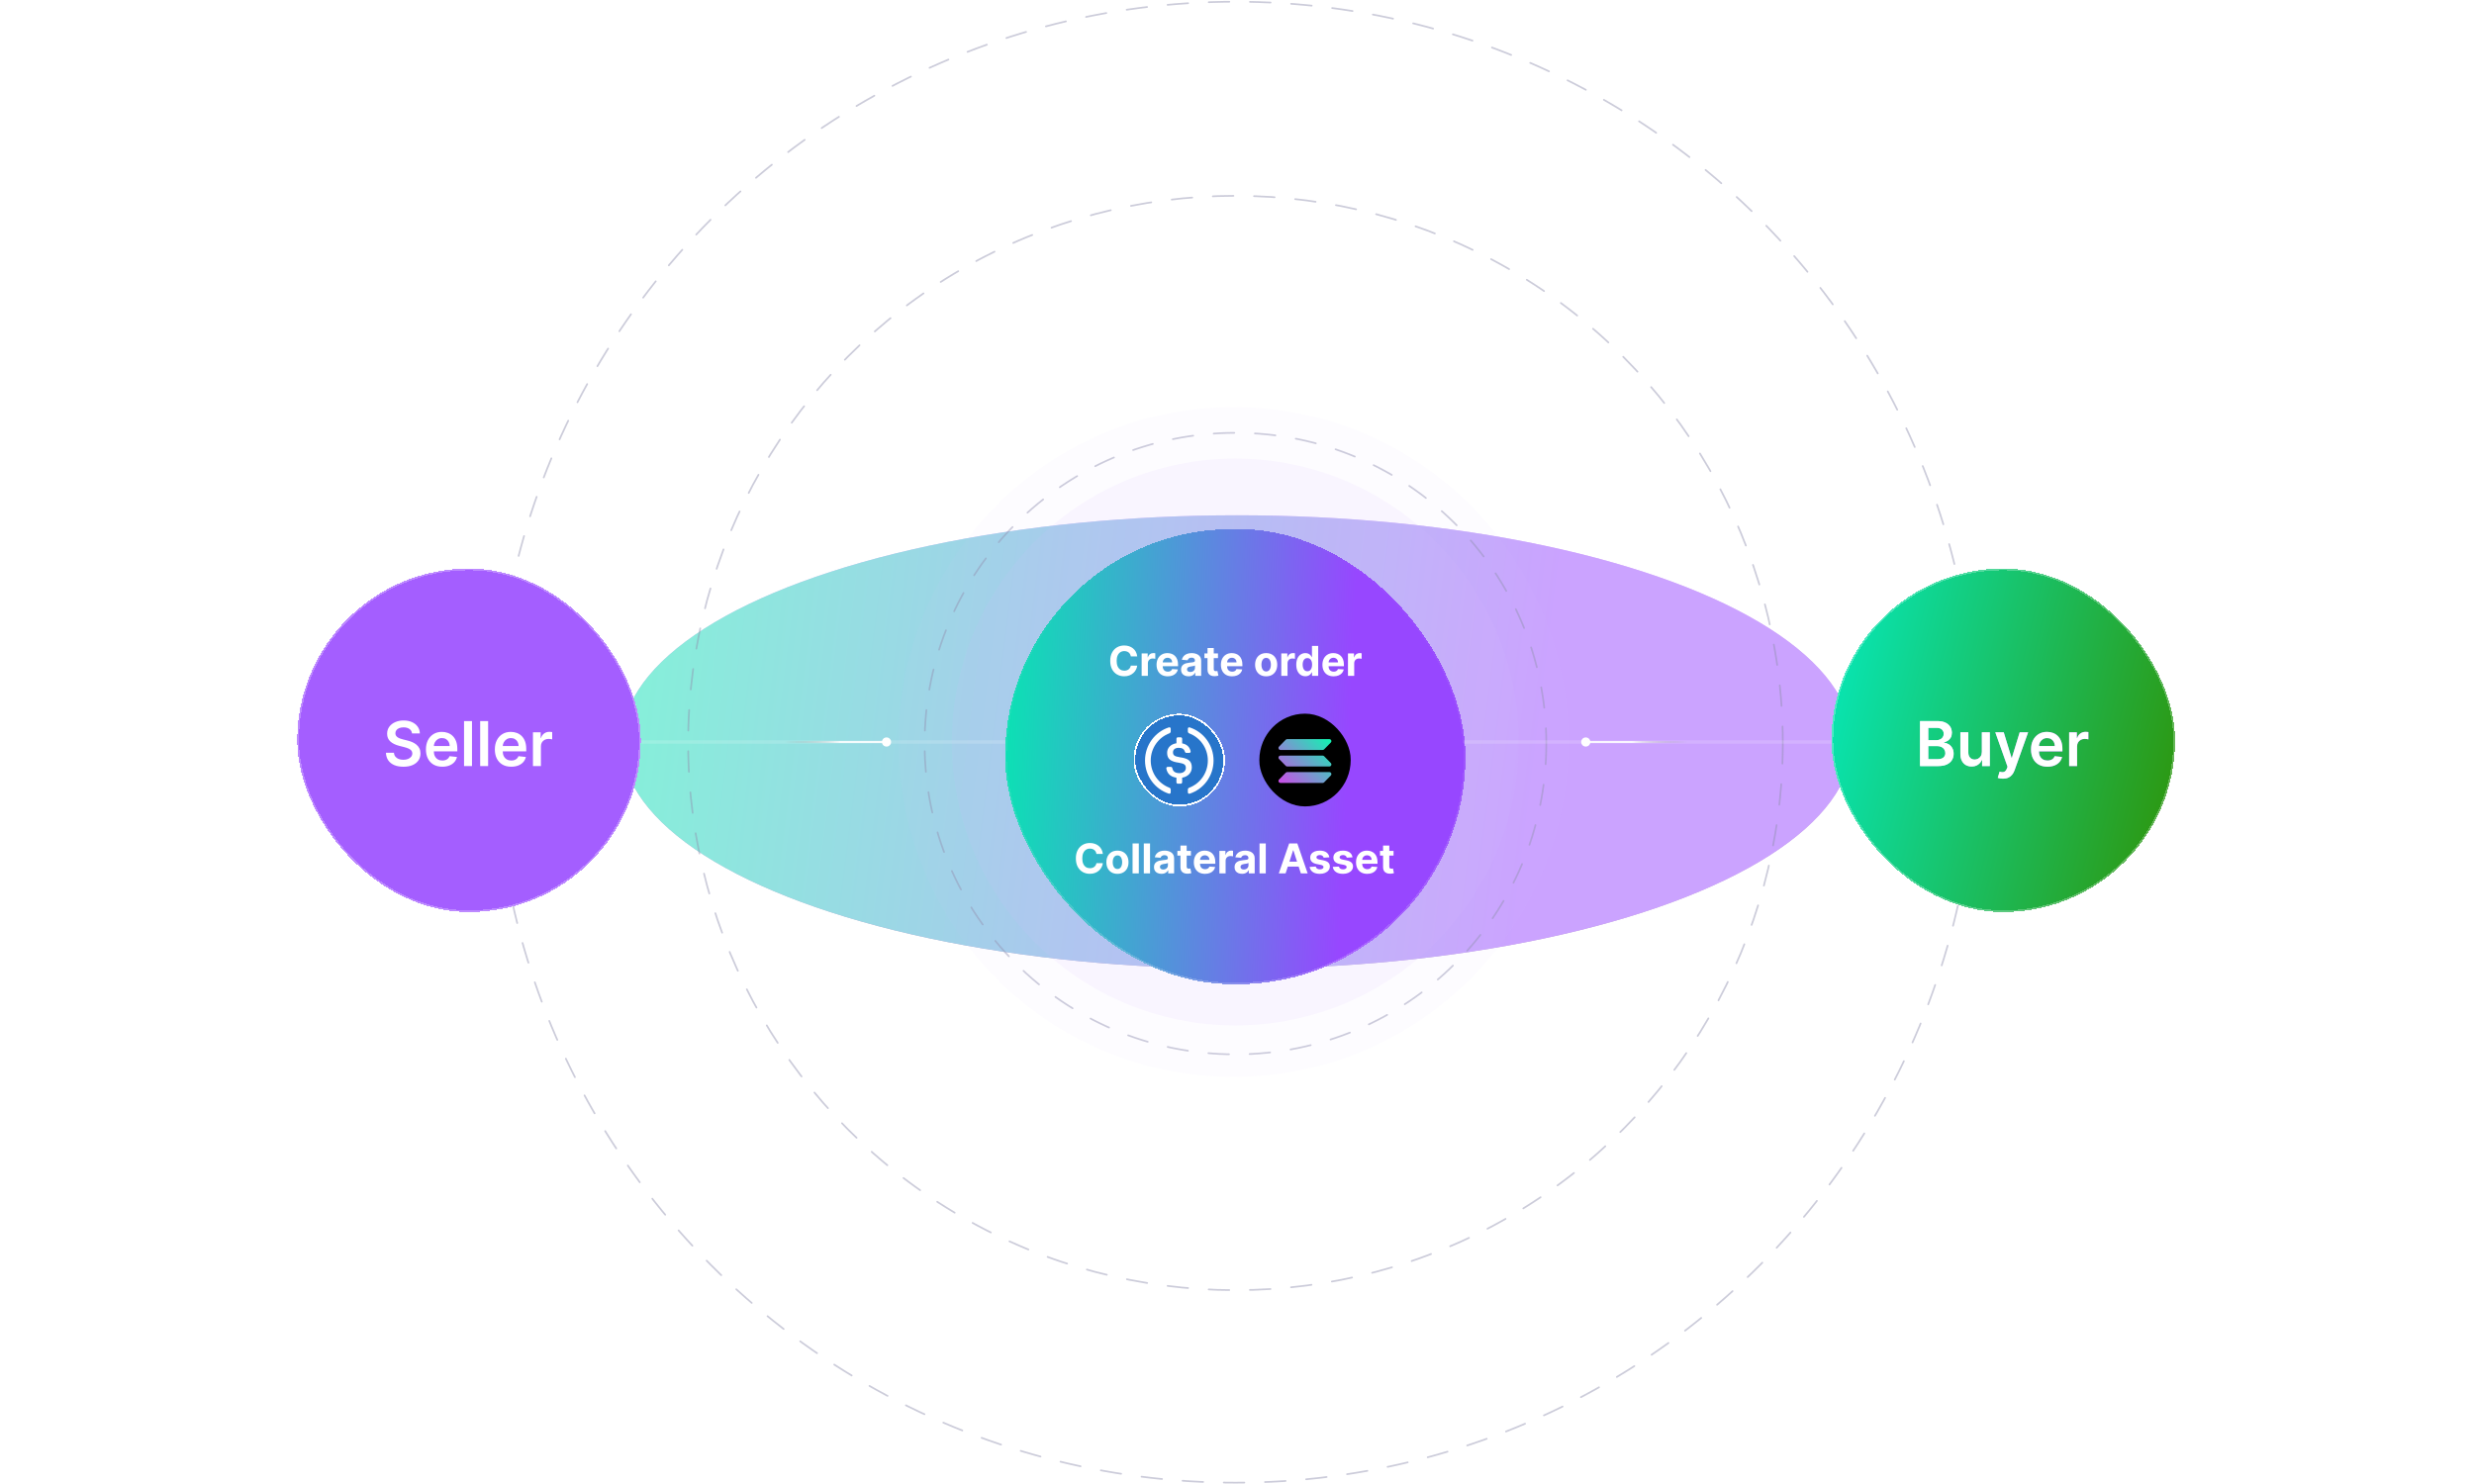 <svg width="1440" height="864" viewBox="0 0 1440 864" fill="none" xmlns="http://www.w3.org/2000/svg">
<g opacity="0.5" filter="url(#filter0_f_1_5405)">
<ellipse cx="720" cy="432" rx="358" ry="132" fill="url(#paint0_linear_1_5405)"/>
<ellipse cx="720" cy="432" rx="358" ry="132" fill="url(#paint1_linear_1_5405)"/>
</g>
<circle cx="719.112" cy="432.112" r="431.112" stroke="#8F8FAE" stroke-opacity="0.46" stroke-linecap="round" stroke-dasharray="12 12"/>
<circle cx="719.112" cy="432.572" r="318.572" stroke="#8F8FAE" stroke-opacity="0.46" stroke-linecap="round" stroke-dasharray="12 12"/>
<circle cx="719.113" cy="432.926" r="180.926" stroke="#8F8FAE" stroke-opacity="0.46" stroke-linecap="round" stroke-dasharray="12 12"/>
<circle cx="719" cy="432" r="104.132" stroke="url(#paint2_angular_1_5405)" stroke-width="1.852"/>
<circle cx="719" cy="432" r="104.132" stroke="url(#paint3_angular_1_5405)" stroke-width="3.306"/>
<circle cx="719" cy="432" r="165" fill="#D2BCFD" fill-opacity="0.1"/>
<circle cx="718" cy="432" r="195" fill="#D2BCFD" fill-opacity="0.05"/>
<g filter="url(#filter1_dii_1_5405)">
<rect x="173" y="333" width="200" height="200" rx="100" fill="url(#paint4_linear_1_5405)" shape-rendering="crispEdges"/>
<rect x="173.5" y="333.5" width="199" height="199" rx="99.5" stroke="white" stroke-opacity="0.27" shape-rendering="crispEdges"/>
<g filter="url(#filter2_d_1_5405)">
<path d="M239.811 427.016C239.692 425.899 239.189 425.03 238.303 424.408C237.425 423.786 236.283 423.474 234.876 423.474C233.888 423.474 233.04 423.624 232.332 423.922C231.625 424.22 231.084 424.625 230.709 425.136C230.334 425.648 230.142 426.232 230.134 426.888C230.134 427.433 230.257 427.906 230.504 428.307C230.76 428.707 231.105 429.048 231.54 429.33C231.974 429.602 232.456 429.832 232.984 430.02C233.513 430.207 234.045 430.365 234.582 430.493L237.037 431.107C238.026 431.337 238.976 431.648 239.888 432.04C240.808 432.432 241.631 432.926 242.355 433.523C243.088 434.119 243.668 434.839 244.094 435.683C244.52 436.527 244.733 437.516 244.733 438.649C244.733 440.183 244.341 441.534 243.557 442.702C242.773 443.861 241.639 444.768 240.156 445.425C238.682 446.072 236.896 446.396 234.8 446.396C232.763 446.396 230.994 446.081 229.494 445.45C228.003 444.82 226.835 443.899 225.991 442.689C225.156 441.479 224.705 440.004 224.636 438.266H229.303C229.371 439.178 229.652 439.936 230.146 440.541C230.641 441.146 231.284 441.598 232.077 441.896C232.878 442.195 233.773 442.344 234.761 442.344C235.793 442.344 236.696 442.19 237.472 441.884C238.256 441.568 238.869 441.134 239.312 440.58C239.756 440.017 239.982 439.361 239.99 438.611C239.982 437.929 239.781 437.366 239.389 436.923C238.997 436.472 238.447 436.097 237.74 435.798C237.041 435.491 236.223 435.219 235.286 434.98L232.307 434.213C230.151 433.659 228.446 432.82 227.193 431.695C225.949 430.561 225.327 429.057 225.327 427.182C225.327 425.639 225.744 424.288 226.58 423.129C227.423 421.97 228.57 421.071 230.018 420.432C231.467 419.784 233.108 419.46 234.94 419.46C236.798 419.46 238.426 419.784 239.824 420.432C241.23 421.071 242.334 421.962 243.135 423.104C243.936 424.237 244.349 425.541 244.375 427.016H239.811ZM257.45 446.384C255.481 446.384 253.781 445.974 252.349 445.156C250.926 444.33 249.831 443.162 249.064 441.653C248.297 440.136 247.913 438.351 247.913 436.297C247.913 434.277 248.297 432.504 249.064 430.979C249.839 429.445 250.922 428.251 252.311 427.399C253.7 426.538 255.332 426.108 257.207 426.108C258.417 426.108 259.559 426.304 260.633 426.696C261.716 427.08 262.67 427.676 263.497 428.486C264.332 429.295 264.988 430.327 265.466 431.58C265.943 432.824 266.181 434.307 266.181 436.028V437.447H250.086V434.328H261.745C261.737 433.442 261.545 432.653 261.17 431.963C260.795 431.264 260.271 430.714 259.598 430.314C258.933 429.913 258.157 429.713 257.271 429.713C256.325 429.713 255.494 429.943 254.778 430.403C254.062 430.855 253.504 431.452 253.103 432.193C252.711 432.926 252.511 433.732 252.502 434.609V437.332C252.502 438.474 252.711 439.455 253.129 440.273C253.547 441.082 254.13 441.705 254.88 442.139C255.63 442.565 256.508 442.778 257.514 442.778C258.187 442.778 258.797 442.685 259.342 442.497C259.887 442.301 260.36 442.016 260.761 441.641C261.162 441.266 261.464 440.801 261.669 440.247L265.99 440.733C265.717 441.875 265.197 442.872 264.43 443.724C263.672 444.568 262.7 445.224 261.515 445.693C260.331 446.153 258.975 446.384 257.45 446.384ZM274.724 419.818V446H270.097V419.818H274.724ZM284.111 419.818V446H279.483V419.818H284.111ZM297.563 446.384C295.594 446.384 293.894 445.974 292.462 445.156C291.039 444.33 289.944 443.162 289.177 441.653C288.41 440.136 288.026 438.351 288.026 436.297C288.026 434.277 288.41 432.504 289.177 430.979C289.952 429.445 291.035 428.251 292.424 427.399C293.813 426.538 295.445 426.108 297.32 426.108C298.531 426.108 299.673 426.304 300.746 426.696C301.829 427.08 302.783 427.676 303.61 428.486C304.445 429.295 305.102 430.327 305.579 431.58C306.056 432.824 306.295 434.307 306.295 436.028V437.447H290.2V434.328H301.859C301.85 433.442 301.658 432.653 301.283 431.963C300.908 431.264 300.384 430.714 299.711 430.314C299.046 429.913 298.271 429.713 297.384 429.713C296.438 429.713 295.607 429.943 294.891 430.403C294.175 430.855 293.617 431.452 293.217 432.193C292.825 432.926 292.624 433.732 292.616 434.609V437.332C292.616 438.474 292.825 439.455 293.242 440.273C293.66 441.082 294.244 441.705 294.994 442.139C295.744 442.565 296.621 442.778 297.627 442.778C298.3 442.778 298.91 442.685 299.455 442.497C300.001 442.301 300.474 442.016 300.874 441.641C301.275 441.266 301.577 440.801 301.782 440.247L306.103 440.733C305.83 441.875 305.31 442.872 304.543 443.724C303.785 444.568 302.813 445.224 301.629 445.693C300.444 446.153 299.089 446.384 297.563 446.384ZM310.21 446V426.364H314.697V429.636H314.902C315.26 428.503 315.873 427.629 316.743 427.016C317.62 426.393 318.622 426.082 319.747 426.082C320.002 426.082 320.288 426.095 320.603 426.121C320.927 426.138 321.196 426.168 321.409 426.21V430.467C321.213 430.399 320.902 430.339 320.475 430.288C320.058 430.229 319.653 430.199 319.261 430.199C318.417 430.199 317.659 430.382 316.985 430.749C316.321 431.107 315.797 431.605 315.413 432.244C315.029 432.884 314.838 433.621 314.838 434.456V446H310.21Z" fill="white"/>
</g>
</g>
<path d="M373 432H587" stroke="white" stroke-opacity="0.16" stroke-width="2"/>
<path d="M518.667 432C518.667 430.527 517.473 429.333 516 429.333C514.528 429.333 513.334 430.527 513.334 432C513.334 433.473 514.528 434.667 516 434.667C517.473 434.667 518.667 433.473 518.667 432ZM516 431.5L444 431.5L444 432.5L516 432.5L516 431.5Z" fill="url(#paint5_linear_1_5405)"/>
<g filter="url(#filter3_bdi_1_5405)">
<rect x="585" y="300" width="268" height="265" rx="132.5" fill="url(#paint6_linear_1_5405)" shape-rendering="crispEdges"/>
<rect x="585" y="300" width="268" height="265" rx="132.5" fill="url(#paint7_linear_1_5405)" shape-rendering="crispEdges"/>
<rect x="585.5" y="300.5" width="267" height="264" rx="132" stroke="url(#paint8_linear_1_5405)" stroke-opacity="0.4" shape-rendering="crispEdges"/>
<g filter="url(#filter4_d_1_5405)">
<path d="M661.918 372.156H658.185C658.116 371.673 657.977 371.244 657.767 370.869C657.557 370.489 657.287 370.165 656.957 369.898C656.628 369.631 656.247 369.426 655.815 369.284C655.389 369.142 654.926 369.071 654.426 369.071C653.523 369.071 652.736 369.295 652.065 369.744C651.395 370.187 650.875 370.835 650.506 371.688C650.136 372.534 649.952 373.562 649.952 374.773C649.952 376.017 650.136 377.062 650.506 377.909C650.881 378.756 651.403 379.395 652.074 379.827C652.744 380.259 653.52 380.474 654.401 380.474C654.895 380.474 655.352 380.409 655.773 380.278C656.199 380.148 656.577 379.957 656.906 379.707C657.236 379.452 657.509 379.142 657.724 378.778C657.946 378.415 658.099 378 658.185 377.534L661.918 377.551C661.821 378.352 661.58 379.125 661.193 379.869C660.813 380.608 660.298 381.27 659.651 381.855C659.009 382.435 658.241 382.895 657.349 383.236C656.463 383.571 655.46 383.739 654.341 383.739C652.784 383.739 651.392 383.386 650.165 382.682C648.943 381.977 647.977 380.957 647.267 379.622C646.562 378.287 646.21 376.67 646.21 374.773C646.21 372.869 646.568 371.25 647.284 369.915C648 368.58 648.972 367.562 650.199 366.864C651.426 366.159 652.807 365.807 654.341 365.807C655.352 365.807 656.29 365.949 657.153 366.233C658.023 366.517 658.793 366.932 659.463 367.477C660.134 368.017 660.679 368.679 661.099 369.463C661.526 370.247 661.798 371.145 661.918 372.156ZM664.496 383.5V370.409H668.016V372.693H668.152C668.391 371.881 668.791 371.267 669.354 370.852C669.916 370.432 670.564 370.222 671.297 370.222C671.479 370.222 671.675 370.233 671.885 370.256C672.095 370.278 672.28 370.31 672.439 370.349V373.571C672.268 373.52 672.033 373.474 671.732 373.435C671.43 373.395 671.155 373.375 670.905 373.375C670.371 373.375 669.893 373.491 669.473 373.724C669.058 373.952 668.729 374.27 668.484 374.679C668.246 375.088 668.126 375.56 668.126 376.094V383.5H664.496ZM679.673 383.756C678.326 383.756 677.167 383.483 676.195 382.938C675.229 382.386 674.485 381.608 673.962 380.602C673.44 379.591 673.178 378.395 673.178 377.014C673.178 375.668 673.44 374.486 673.962 373.469C674.485 372.452 675.221 371.659 676.17 371.091C677.124 370.523 678.244 370.239 679.528 370.239C680.391 370.239 681.195 370.378 681.94 370.656C682.69 370.929 683.343 371.341 683.9 371.892C684.462 372.443 684.9 373.136 685.212 373.972C685.525 374.801 685.681 375.773 685.681 376.886V377.884H674.627V375.634H682.263C682.263 375.111 682.15 374.648 681.923 374.244C681.695 373.841 681.38 373.526 680.977 373.298C680.579 373.065 680.116 372.949 679.587 372.949C679.036 372.949 678.548 373.077 678.121 373.332C677.701 373.582 677.371 373.92 677.133 374.347C676.894 374.767 676.772 375.236 676.766 375.753V377.892C676.766 378.54 676.886 379.099 677.124 379.571C677.369 380.043 677.712 380.406 678.156 380.662C678.599 380.918 679.124 381.045 679.732 381.045C680.136 381.045 680.505 380.989 680.84 380.875C681.175 380.761 681.462 380.591 681.701 380.364C681.94 380.136 682.121 379.858 682.246 379.528L685.604 379.75C685.434 380.557 685.085 381.261 684.556 381.864C684.033 382.46 683.357 382.926 682.528 383.261C681.704 383.591 680.752 383.756 679.673 383.756ZM691.783 383.747C690.948 383.747 690.204 383.602 689.55 383.312C688.897 383.017 688.38 382.582 687.999 382.009C687.624 381.429 687.437 380.707 687.437 379.844C687.437 379.116 687.57 378.506 687.837 378.011C688.104 377.517 688.468 377.119 688.928 376.818C689.388 376.517 689.911 376.29 690.496 376.136C691.087 375.983 691.707 375.875 692.354 375.812C693.116 375.733 693.729 375.659 694.195 375.591C694.661 375.517 694.999 375.409 695.21 375.267C695.42 375.125 695.525 374.915 695.525 374.636V374.585C695.525 374.045 695.354 373.628 695.013 373.332C694.678 373.037 694.201 372.889 693.582 372.889C692.928 372.889 692.408 373.034 692.022 373.324C691.636 373.608 691.38 373.966 691.255 374.398L687.897 374.125C688.067 373.33 688.403 372.642 688.903 372.062C689.403 371.477 690.048 371.028 690.837 370.716C691.633 370.398 692.553 370.239 693.599 370.239C694.326 370.239 695.022 370.324 695.687 370.494C696.357 370.665 696.951 370.929 697.468 371.287C697.991 371.645 698.403 372.105 698.704 372.668C699.005 373.224 699.156 373.892 699.156 374.67V383.5H695.712V381.685H695.61C695.4 382.094 695.119 382.455 694.766 382.767C694.414 383.074 693.991 383.315 693.496 383.491C693.002 383.662 692.431 383.747 691.783 383.747ZM692.823 381.241C693.357 381.241 693.829 381.136 694.238 380.926C694.647 380.71 694.968 380.42 695.201 380.057C695.434 379.693 695.55 379.281 695.55 378.821V377.432C695.437 377.506 695.281 377.574 695.082 377.636C694.888 377.693 694.67 377.747 694.425 377.798C694.181 377.844 693.937 377.886 693.692 377.926C693.448 377.96 693.227 377.991 693.028 378.02C692.602 378.082 692.229 378.182 691.911 378.318C691.593 378.455 691.346 378.639 691.17 378.872C690.994 379.099 690.906 379.384 690.906 379.724C690.906 380.219 691.085 380.597 691.442 380.858C691.806 381.114 692.266 381.241 692.823 381.241ZM708.935 370.409V373.136H701.052V370.409H708.935ZM702.842 367.273H706.472V379.477C706.472 379.812 706.523 380.074 706.626 380.261C706.728 380.443 706.87 380.571 707.052 380.645C707.239 380.719 707.455 380.756 707.7 380.756C707.87 380.756 708.04 380.741 708.211 380.713C708.381 380.679 708.512 380.653 708.603 380.636L709.174 383.338C708.992 383.395 708.737 383.46 708.407 383.534C708.077 383.614 707.677 383.662 707.205 383.679C706.33 383.713 705.563 383.597 704.904 383.33C704.251 383.062 703.742 382.648 703.379 382.085C703.015 381.523 702.836 380.812 702.842 379.955V367.273ZM717.126 383.756C715.779 383.756 714.62 383.483 713.648 382.938C712.683 382.386 711.938 381.608 711.415 380.602C710.893 379.591 710.631 378.395 710.631 377.014C710.631 375.668 710.893 374.486 711.415 373.469C711.938 372.452 712.674 371.659 713.623 371.091C714.577 370.523 715.697 370.239 716.981 370.239C717.844 370.239 718.648 370.378 719.393 370.656C720.143 370.929 720.796 371.341 721.353 371.892C721.915 372.443 722.353 373.136 722.665 373.972C722.978 374.801 723.134 375.773 723.134 376.886V377.884H712.08V375.634H719.717C719.717 375.111 719.603 374.648 719.376 374.244C719.148 373.841 718.833 373.526 718.43 373.298C718.032 373.065 717.569 372.949 717.04 372.949C716.489 372.949 716.001 373.077 715.575 373.332C715.154 373.582 714.825 373.92 714.586 374.347C714.347 374.767 714.225 375.236 714.219 375.753V377.892C714.219 378.54 714.339 379.099 714.577 379.571C714.822 380.043 715.165 380.406 715.609 380.662C716.052 380.918 716.577 381.045 717.185 381.045C717.589 381.045 717.958 380.989 718.293 380.875C718.629 380.761 718.915 380.591 719.154 380.364C719.393 380.136 719.575 379.858 719.7 379.528L723.058 379.75C722.887 380.557 722.538 381.261 722.009 381.864C721.487 382.46 720.81 382.926 719.981 383.261C719.157 383.591 718.205 383.756 717.126 383.756ZM736.973 383.756C735.649 383.756 734.504 383.474 733.538 382.912C732.578 382.344 731.837 381.554 731.314 380.543C730.791 379.526 730.53 378.347 730.53 377.006C730.53 375.653 730.791 374.472 731.314 373.46C731.837 372.443 732.578 371.653 733.538 371.091C734.504 370.523 735.649 370.239 736.973 370.239C738.297 370.239 739.439 370.523 740.399 371.091C741.365 371.653 742.109 372.443 742.632 373.46C743.155 374.472 743.416 375.653 743.416 377.006C743.416 378.347 743.155 379.526 742.632 380.543C742.109 381.554 741.365 382.344 740.399 382.912C739.439 383.474 738.297 383.756 736.973 383.756ZM736.99 380.943C737.592 380.943 738.095 380.773 738.499 380.432C738.902 380.085 739.206 379.614 739.411 379.017C739.621 378.42 739.726 377.741 739.726 376.98C739.726 376.219 739.621 375.54 739.411 374.943C739.206 374.347 738.902 373.875 738.499 373.528C738.095 373.182 737.592 373.009 736.99 373.009C736.382 373.009 735.871 373.182 735.456 373.528C735.047 373.875 734.737 374.347 734.527 374.943C734.322 375.54 734.22 376.219 734.22 376.98C734.22 377.741 734.322 378.42 734.527 379.017C734.737 379.614 735.047 380.085 735.456 380.432C735.871 380.773 736.382 380.943 736.99 380.943ZM745.777 383.5V370.409H749.297V372.693H749.433C749.672 371.881 750.072 371.267 750.635 370.852C751.197 370.432 751.845 370.222 752.578 370.222C752.76 370.222 752.956 370.233 753.166 370.256C753.376 370.278 753.561 370.31 753.72 370.349V373.571C753.55 373.52 753.314 373.474 753.013 373.435C752.712 373.395 752.436 373.375 752.186 373.375C751.652 373.375 751.175 373.491 750.754 373.724C750.339 373.952 750.01 374.27 749.766 374.679C749.527 375.088 749.408 375.56 749.408 376.094V383.5H745.777ZM759.812 383.713C758.817 383.713 757.917 383.457 757.11 382.946C756.309 382.429 755.673 381.67 755.201 380.67C754.735 379.665 754.502 378.432 754.502 376.972C754.502 375.472 754.744 374.224 755.227 373.23C755.71 372.23 756.352 371.483 757.153 370.989C757.96 370.489 758.843 370.239 759.803 370.239C760.536 370.239 761.147 370.364 761.636 370.614C762.13 370.858 762.528 371.165 762.829 371.534C763.136 371.898 763.369 372.256 763.528 372.608H763.638V366.045H767.261V383.5H763.681V381.403H763.528C763.357 381.767 763.116 382.128 762.803 382.486C762.496 382.838 762.096 383.131 761.602 383.364C761.113 383.597 760.516 383.713 759.812 383.713ZM760.962 380.824C761.548 380.824 762.042 380.665 762.445 380.347C762.854 380.023 763.167 379.571 763.383 378.991C763.604 378.412 763.715 377.733 763.715 376.955C763.715 376.176 763.607 375.5 763.391 374.926C763.175 374.352 762.863 373.909 762.454 373.597C762.045 373.284 761.548 373.128 760.962 373.128C760.366 373.128 759.863 373.29 759.454 373.614C759.045 373.937 758.735 374.386 758.525 374.96C758.315 375.534 758.21 376.199 758.21 376.955C758.21 377.716 758.315 378.389 758.525 378.974C758.741 379.554 759.05 380.009 759.454 380.338C759.863 380.662 760.366 380.824 760.962 380.824ZM776.212 383.756C774.865 383.756 773.706 383.483 772.734 382.938C771.768 382.386 771.024 381.608 770.501 380.602C769.979 379.591 769.717 378.395 769.717 377.014C769.717 375.668 769.979 374.486 770.501 373.469C771.024 372.452 771.76 371.659 772.709 371.091C773.663 370.523 774.783 370.239 776.067 370.239C776.93 370.239 777.734 370.378 778.479 370.656C779.229 370.929 779.882 371.341 780.439 371.892C781.001 372.443 781.439 373.136 781.751 373.972C782.064 374.801 782.22 375.773 782.22 376.886V377.884H771.166V375.634H778.803C778.803 375.111 778.689 374.648 778.462 374.244C778.234 373.841 777.919 373.526 777.516 373.298C777.118 373.065 776.655 372.949 776.126 372.949C775.575 372.949 775.087 373.077 774.661 373.332C774.24 373.582 773.911 373.92 773.672 374.347C773.433 374.767 773.311 375.236 773.305 375.753V377.892C773.305 378.54 773.425 379.099 773.663 379.571C773.908 380.043 774.251 380.406 774.695 380.662C775.138 380.918 775.663 381.045 776.271 381.045C776.675 381.045 777.044 380.989 777.379 380.875C777.714 380.761 778.001 380.591 778.24 380.364C778.479 380.136 778.661 379.858 778.786 379.528L782.143 379.75C781.973 380.557 781.624 381.261 781.095 381.864C780.572 382.46 779.896 382.926 779.067 383.261C778.243 383.591 777.291 383.756 776.212 383.756ZM784.589 383.5V370.409H788.109V372.693H788.246C788.484 371.881 788.885 371.267 789.447 370.852C790.01 370.432 790.658 370.222 791.391 370.222C791.572 370.222 791.768 370.233 791.979 370.256C792.189 370.278 792.374 370.31 792.533 370.349V373.571C792.362 373.52 792.126 373.474 791.825 373.435C791.524 373.395 791.249 373.375 790.999 373.375C790.464 373.375 789.987 373.491 789.567 373.724C789.152 373.952 788.822 374.27 788.578 374.679C788.339 375.088 788.22 375.56 788.22 376.094V383.5H784.589Z" fill="white"/>
</g>
<g filter="url(#filter5_dii_1_5405)">
<g clip-path="url(#clip0_1_5405)">
<mask id="mask0_1_5405" style="mask-type:alpha" maskUnits="userSpaceOnUse" x="653" y="405" width="54" height="55">
<path d="M653.818 405.5H707V459.5H653.818V405.5Z" fill="white"/>
</mask>
<g mask="url(#mask0_1_5405)">
<path fill-rule="evenodd" clip-rule="evenodd" d="M680.409 405.5C695.095 405.5 707 417.588 707 432.5C707 447.411 695.095 459.5 680.409 459.5C665.723 459.5 653.818 447.411 653.818 432.5C653.818 417.588 665.723 405.5 680.409 405.5Z" fill="#2775CA"/>
</g>
<path fill-rule="evenodd" clip-rule="evenodd" d="M675.424 451.272C675.424 451.907 674.935 452.268 674.33 452.076C666.29 449.472 660.461 441.817 660.461 432.785C660.461 423.753 666.29 416.098 674.33 413.494C674.935 413.304 675.424 413.663 675.424 414.298V415.866C675.424 416.289 675.102 416.787 674.705 416.924C668.344 419.296 663.787 425.501 663.787 432.775C663.787 440.048 668.344 446.254 674.705 448.625C675.102 448.773 675.424 449.26 675.424 449.684V451.272Z" fill="white"/>
<path fill-rule="evenodd" clip-rule="evenodd" d="M682.067 445.438C682.067 445.904 681.692 446.285 681.233 446.285H679.575C679.116 446.285 678.741 445.904 678.741 445.438V442.77C675.112 442.273 673.34 440.208 672.86 437.402C672.776 436.925 673.151 436.491 673.631 436.491H675.529C675.925 436.491 676.259 436.777 676.343 437.179C676.697 438.852 677.646 440.133 680.555 440.133C682.703 440.133 684.226 438.916 684.226 437.095C684.226 435.273 683.329 434.586 680.18 434.056C675.529 433.421 673.329 431.991 673.329 428.285C673.329 425.426 675.457 423.203 678.751 422.726V420.111C678.751 419.645 679.127 419.264 679.585 419.264H681.244C681.702 419.264 682.078 419.645 682.078 420.111V422.801C684.758 423.289 686.457 424.833 687.01 427.396C687.114 427.883 686.739 428.338 686.249 428.338H684.497C684.122 428.338 683.809 428.083 683.694 427.713C683.225 426.083 682.078 425.385 680.086 425.385C677.886 425.385 676.749 426.464 676.749 427.978C676.749 429.577 677.396 430.381 680.775 430.88C685.341 431.515 687.699 432.838 687.699 436.789C687.699 439.785 685.509 442.209 682.078 442.77V445.438H682.067Z" fill="white"/>
<path fill-rule="evenodd" clip-rule="evenodd" d="M686.489 452.077C685.884 452.268 685.394 451.908 685.394 451.272V449.706C685.394 449.24 685.675 448.806 686.113 448.646C692.474 446.275 697.031 440.07 697.031 432.796C697.031 425.522 692.474 419.318 686.113 416.946C685.717 416.797 685.394 416.311 685.394 415.886V414.32C685.394 413.685 685.884 413.314 686.489 413.514C694.528 416.12 700.358 423.775 700.358 432.807C700.348 441.817 694.528 449.462 686.489 452.077Z" fill="white"/>
</g>
<rect x="654.318" y="406" width="52.182" height="53" rx="26.091" stroke="white" shape-rendering="crispEdges"/>
</g>
<g filter="url(#filter6_dii_1_5405)">
<g clip-path="url(#clip1_1_5405)">
<path d="M768.562 425.642C768.376 425.831 768.126 425.939 767.866 425.939H743.163C742.29 425.939 741.849 424.859 742.455 424.217L746.508 419.956C746.694 419.762 746.949 419.648 747.215 419.648H772.008C772.886 419.648 773.327 420.739 772.705 421.382L768.562 425.642ZM768.562 444.683C768.376 444.866 768.126 444.974 767.866 444.974H743.163C742.29 444.974 741.849 443.921 742.455 443.295L746.508 439.137C746.694 438.948 746.949 438.84 747.215 438.84H772.008C772.886 438.84 773.327 439.904 772.705 440.53L768.562 444.683ZM767.866 429.244C768.126 429.244 768.376 429.347 768.562 429.536L772.705 433.694C773.327 434.315 772.886 435.384 772.008 435.384H747.215C746.949 435.384 746.694 435.276 746.508 435.087L742.455 430.929C741.844 430.302 742.285 429.249 743.163 429.249L767.866 429.244Z" fill="#00FFAD"/>
<path d="M757.591 405.5C772.274 405.5 784.182 417.591 784.182 432.5C784.182 447.409 772.274 459.5 757.591 459.5C742.907 459.5 731 447.409 731 432.5C731 417.591 742.907 405.5 757.591 405.5Z" fill="black"/>
<path fill-rule="evenodd" clip-rule="evenodd" d="M743.296 429.924H767.903C768.211 429.924 768.504 430.048 768.717 430.27L772.61 434.249C773.328 434.984 772.817 436.237 771.796 436.237H747.189C746.88 436.237 746.588 436.112 746.375 435.891L742.482 431.911C741.759 431.177 742.275 429.924 743.296 429.924ZM742.482 424.648L746.375 420.668C746.593 420.447 746.886 420.323 747.189 420.323H771.791C772.812 420.323 773.328 421.576 772.604 422.31L768.717 426.29C768.499 426.511 768.206 426.635 767.903 426.635H743.296C742.275 426.635 741.759 425.383 742.482 424.648ZM772.604 441.512L768.711 445.492C768.493 445.714 768.201 445.838 767.898 445.838H743.296C742.275 445.838 741.759 444.585 742.482 443.851L746.375 439.871C746.593 439.649 746.886 439.525 747.189 439.525H771.791C772.812 439.525 773.328 440.778 772.604 441.512Z" fill="url(#paint9_linear_1_5405)"/>
</g>
</g>
<g filter="url(#filter7_d_1_5405)">
<path d="M641.918 487.156H638.185C638.116 486.673 637.977 486.244 637.767 485.869C637.557 485.489 637.287 485.165 636.957 484.898C636.628 484.631 636.247 484.426 635.815 484.284C635.389 484.142 634.926 484.071 634.426 484.071C633.523 484.071 632.736 484.295 632.065 484.744C631.395 485.187 630.875 485.835 630.506 486.688C630.136 487.534 629.952 488.562 629.952 489.773C629.952 491.017 630.136 492.062 630.506 492.909C630.881 493.756 631.403 494.395 632.074 494.827C632.744 495.259 633.52 495.474 634.401 495.474C634.895 495.474 635.352 495.409 635.773 495.278C636.199 495.148 636.577 494.957 636.906 494.707C637.236 494.452 637.509 494.142 637.724 493.778C637.946 493.415 638.099 493 638.185 492.534L641.918 492.551C641.821 493.352 641.58 494.125 641.193 494.869C640.813 495.608 640.298 496.27 639.651 496.855C639.009 497.435 638.241 497.895 637.349 498.236C636.463 498.571 635.46 498.739 634.341 498.739C632.784 498.739 631.392 498.386 630.165 497.682C628.943 496.977 627.977 495.957 627.267 494.622C626.562 493.287 626.21 491.67 626.21 489.773C626.21 487.869 626.568 486.25 627.284 484.915C628 483.58 628.972 482.562 630.199 481.864C631.426 481.159 632.807 480.807 634.341 480.807C635.352 480.807 636.29 480.949 637.153 481.233C638.023 481.517 638.793 481.932 639.463 482.477C640.134 483.017 640.679 483.679 641.099 484.463C641.526 485.247 641.798 486.145 641.918 487.156ZM650.411 498.756C649.087 498.756 647.942 498.474 646.976 497.912C646.016 497.344 645.274 496.554 644.751 495.543C644.229 494.526 643.967 493.347 643.967 492.006C643.967 490.653 644.229 489.472 644.751 488.46C645.274 487.443 646.016 486.653 646.976 486.091C647.942 485.523 649.087 485.239 650.411 485.239C651.734 485.239 652.876 485.523 653.837 486.091C654.803 486.653 655.547 487.443 656.07 488.46C656.592 489.472 656.854 490.653 656.854 492.006C656.854 493.347 656.592 494.526 656.07 495.543C655.547 496.554 654.803 497.344 653.837 497.912C652.876 498.474 651.734 498.756 650.411 498.756ZM650.428 495.943C651.03 495.943 651.533 495.773 651.936 495.432C652.339 495.085 652.643 494.614 652.848 494.017C653.058 493.42 653.163 492.741 653.163 491.98C653.163 491.219 653.058 490.54 652.848 489.943C652.643 489.347 652.339 488.875 651.936 488.528C651.533 488.182 651.03 488.009 650.428 488.009C649.82 488.009 649.308 488.182 648.893 488.528C648.484 488.875 648.175 489.347 647.964 489.943C647.76 490.54 647.658 491.219 647.658 491.98C647.658 492.741 647.76 493.42 647.964 494.017C648.175 494.614 648.484 495.085 648.893 495.432C649.308 495.773 649.82 495.943 650.428 495.943ZM662.845 481.045V498.5H659.214V481.045H662.845ZM669.384 481.045V498.5H665.754V481.045H669.384ZM676.026 498.747C675.19 498.747 674.446 498.602 673.793 498.312C673.139 498.017 672.622 497.582 672.241 497.009C671.866 496.429 671.679 495.707 671.679 494.844C671.679 494.116 671.813 493.506 672.08 493.011C672.347 492.517 672.71 492.119 673.17 491.818C673.631 491.517 674.153 491.29 674.739 491.136C675.33 490.983 675.949 490.875 676.597 490.812C677.358 490.733 677.972 490.659 678.438 490.591C678.903 490.517 679.241 490.409 679.452 490.267C679.662 490.125 679.767 489.915 679.767 489.636V489.585C679.767 489.045 679.597 488.628 679.256 488.332C678.92 488.037 678.443 487.889 677.824 487.889C677.17 487.889 676.651 488.034 676.264 488.324C675.878 488.608 675.622 488.966 675.497 489.398L672.139 489.125C672.31 488.33 672.645 487.642 673.145 487.062C673.645 486.477 674.29 486.028 675.08 485.716C675.875 485.398 676.795 485.239 677.841 485.239C678.568 485.239 679.264 485.324 679.929 485.494C680.599 485.665 681.193 485.929 681.71 486.287C682.233 486.645 682.645 487.105 682.946 487.668C683.247 488.224 683.398 488.892 683.398 489.67V498.5H679.955V496.685H679.852C679.642 497.094 679.361 497.455 679.009 497.767C678.656 498.074 678.233 498.315 677.739 498.491C677.244 498.662 676.673 498.747 676.026 498.747ZM677.065 496.241C677.599 496.241 678.071 496.136 678.48 495.926C678.889 495.71 679.21 495.42 679.443 495.057C679.676 494.693 679.793 494.281 679.793 493.821V492.432C679.679 492.506 679.523 492.574 679.324 492.636C679.131 492.693 678.912 492.747 678.668 492.798C678.423 492.844 678.179 492.886 677.935 492.926C677.69 492.96 677.469 492.991 677.27 493.02C676.844 493.082 676.472 493.182 676.153 493.318C675.835 493.455 675.588 493.639 675.412 493.872C675.236 494.099 675.148 494.384 675.148 494.724C675.148 495.219 675.327 495.597 675.685 495.858C676.048 496.114 676.509 496.241 677.065 496.241ZM693.178 485.409V488.136H685.294V485.409H693.178ZM687.084 482.273H690.714V494.477C690.714 494.812 690.766 495.074 690.868 495.261C690.97 495.443 691.112 495.571 691.294 495.645C691.482 495.719 691.697 495.756 691.942 495.756C692.112 495.756 692.283 495.741 692.453 495.713C692.624 495.679 692.754 495.653 692.845 495.636L693.416 498.338C693.234 498.395 692.979 498.46 692.649 498.534C692.32 498.614 691.919 498.662 691.447 498.679C690.572 498.713 689.805 498.597 689.146 498.33C688.493 498.062 687.984 497.648 687.621 497.085C687.257 496.523 687.078 495.812 687.084 494.955V482.273ZM701.368 498.756C700.021 498.756 698.862 498.483 697.891 497.938C696.925 497.386 696.18 496.608 695.658 495.602C695.135 494.591 694.874 493.395 694.874 492.014C694.874 490.668 695.135 489.486 695.658 488.469C696.18 487.452 696.916 486.659 697.865 486.091C698.82 485.523 699.939 485.239 701.223 485.239C702.087 485.239 702.891 485.378 703.635 485.656C704.385 485.929 705.038 486.341 705.595 486.892C706.158 487.443 706.595 488.136 706.908 488.972C707.22 489.801 707.376 490.773 707.376 491.886V492.884H696.322V490.634H703.959C703.959 490.111 703.845 489.648 703.618 489.244C703.391 488.841 703.075 488.526 702.672 488.298C702.274 488.065 701.811 487.949 701.283 487.949C700.732 487.949 700.243 488.077 699.817 488.332C699.396 488.582 699.067 488.92 698.828 489.347C698.589 489.767 698.467 490.236 698.462 490.753V492.892C698.462 493.54 698.581 494.099 698.82 494.571C699.064 495.043 699.408 495.406 699.851 495.662C700.294 495.918 700.82 496.045 701.428 496.045C701.831 496.045 702.2 495.989 702.536 495.875C702.871 495.761 703.158 495.591 703.396 495.364C703.635 495.136 703.817 494.858 703.942 494.528L707.3 494.75C707.129 495.557 706.78 496.261 706.251 496.864C705.729 497.46 705.053 497.926 704.223 498.261C703.399 498.591 702.447 498.756 701.368 498.756ZM709.746 498.5V485.409H713.266V487.693H713.402C713.641 486.881 714.041 486.267 714.604 485.852C715.166 485.432 715.814 485.222 716.547 485.222C716.729 485.222 716.925 485.233 717.135 485.256C717.345 485.278 717.53 485.31 717.689 485.349V488.571C717.518 488.52 717.283 488.474 716.982 488.435C716.68 488.395 716.405 488.375 716.155 488.375C715.621 488.375 715.143 488.491 714.723 488.724C714.308 488.952 713.979 489.27 713.734 489.679C713.496 490.088 713.376 490.56 713.376 491.094V498.5H709.746ZM722.924 498.747C722.089 498.747 721.344 498.602 720.691 498.312C720.038 498.017 719.521 497.582 719.14 497.009C718.765 496.429 718.577 495.707 718.577 494.844C718.577 494.116 718.711 493.506 718.978 493.011C719.245 492.517 719.609 492.119 720.069 491.818C720.529 491.517 721.052 491.29 721.637 491.136C722.228 490.983 722.847 490.875 723.495 490.812C724.256 490.733 724.87 490.659 725.336 490.591C725.802 490.517 726.14 490.409 726.35 490.267C726.56 490.125 726.665 489.915 726.665 489.636V489.585C726.665 489.045 726.495 488.628 726.154 488.332C725.819 488.037 725.342 487.889 724.722 487.889C724.069 487.889 723.549 488.034 723.163 488.324C722.776 488.608 722.521 488.966 722.396 489.398L719.038 489.125C719.208 488.33 719.543 487.642 720.043 487.062C720.543 486.477 721.188 486.028 721.978 485.716C722.773 485.398 723.694 485.239 724.739 485.239C725.467 485.239 726.163 485.324 726.827 485.494C727.498 485.665 728.092 485.929 728.609 486.287C729.131 486.645 729.543 487.105 729.844 487.668C730.146 488.224 730.296 488.892 730.296 489.67V498.5H726.853V496.685H726.751C726.54 497.094 726.259 497.455 725.907 497.767C725.555 498.074 725.131 498.315 724.637 498.491C724.143 498.662 723.572 498.747 722.924 498.747ZM723.964 496.241C724.498 496.241 724.969 496.136 725.379 495.926C725.788 495.71 726.109 495.42 726.342 495.057C726.575 494.693 726.691 494.281 726.691 493.821V492.432C726.577 492.506 726.421 492.574 726.222 492.636C726.029 492.693 725.81 492.747 725.566 492.798C725.322 492.844 725.077 492.886 724.833 492.926C724.589 492.96 724.367 492.991 724.168 493.02C723.742 493.082 723.37 493.182 723.052 493.318C722.734 493.455 722.487 493.639 722.31 493.872C722.134 494.099 722.046 494.384 722.046 494.724C722.046 495.219 722.225 495.597 722.583 495.858C722.947 496.114 723.407 496.241 723.964 496.241ZM736.744 481.045V498.5H733.113V481.045H736.744ZM748.283 498.5H744.329L750.354 481.045H755.11L761.127 498.5H757.173L752.8 485.034H752.664L748.283 498.5ZM748.036 491.639H757.377V494.52H748.036V491.639ZM773.747 489.142L770.423 489.347C770.366 489.062 770.244 488.807 770.057 488.58C769.869 488.347 769.622 488.162 769.315 488.026C769.014 487.884 768.653 487.812 768.233 487.812C767.67 487.812 767.196 487.932 766.81 488.17C766.423 488.403 766.23 488.716 766.23 489.108C766.23 489.42 766.355 489.685 766.605 489.901C766.855 490.116 767.284 490.29 767.892 490.42L770.261 490.898C771.534 491.159 772.483 491.58 773.108 492.159C773.733 492.739 774.045 493.5 774.045 494.443C774.045 495.301 773.793 496.054 773.287 496.702C772.787 497.349 772.099 497.855 771.224 498.219C770.355 498.577 769.352 498.756 768.216 498.756C766.483 498.756 765.102 498.395 764.074 497.673C763.051 496.946 762.452 495.957 762.276 494.707L765.847 494.52C765.955 495.048 766.216 495.452 766.631 495.73C767.045 496.003 767.577 496.139 768.224 496.139C768.861 496.139 769.372 496.017 769.759 495.773C770.151 495.523 770.349 495.202 770.355 494.81C770.349 494.48 770.21 494.21 769.938 494C769.665 493.784 769.244 493.619 768.676 493.506L766.409 493.054C765.131 492.798 764.179 492.355 763.554 491.724C762.935 491.094 762.625 490.29 762.625 489.312C762.625 488.472 762.852 487.747 763.307 487.139C763.767 486.531 764.412 486.062 765.241 485.733C766.077 485.403 767.054 485.239 768.173 485.239C769.827 485.239 771.128 485.588 772.077 486.287C773.031 486.986 773.588 487.937 773.747 489.142ZM787.224 489.142L783.9 489.347C783.843 489.062 783.721 488.807 783.533 488.58C783.346 488.347 783.099 488.162 782.792 488.026C782.491 487.884 782.13 487.812 781.71 487.812C781.147 487.812 780.673 487.932 780.286 488.17C779.9 488.403 779.707 488.716 779.707 489.108C779.707 489.42 779.832 489.685 780.082 489.901C780.332 490.116 780.761 490.29 781.369 490.42L783.738 490.898C785.011 491.159 785.96 491.58 786.585 492.159C787.21 492.739 787.522 493.5 787.522 494.443C787.522 495.301 787.269 496.054 786.763 496.702C786.263 497.349 785.576 497.855 784.701 498.219C783.832 498.577 782.829 498.756 781.692 498.756C779.96 498.756 778.579 498.395 777.55 497.673C776.528 496.946 775.928 495.957 775.752 494.707L779.323 494.52C779.431 495.048 779.692 495.452 780.107 495.73C780.522 496.003 781.053 496.139 781.701 496.139C782.337 496.139 782.849 496.017 783.235 495.773C783.627 495.523 783.826 495.202 783.832 494.81C783.826 494.48 783.687 494.21 783.414 494C783.141 493.784 782.721 493.619 782.153 493.506L779.886 493.054C778.607 492.798 777.656 492.355 777.031 491.724C776.411 491.094 776.102 490.29 776.102 489.312C776.102 488.472 776.329 487.747 776.783 487.139C777.244 486.531 777.888 486.062 778.718 485.733C779.553 485.403 780.531 485.239 781.65 485.239C783.303 485.239 784.604 485.588 785.553 486.287C786.508 486.986 787.065 487.937 787.224 489.142ZM795.774 498.756C794.428 498.756 793.268 498.483 792.297 497.938C791.331 497.386 790.587 496.608 790.064 495.602C789.541 494.591 789.28 493.395 789.28 492.014C789.28 490.668 789.541 489.486 790.064 488.469C790.587 487.452 791.322 486.659 792.271 486.091C793.226 485.523 794.345 485.239 795.629 485.239C796.493 485.239 797.297 485.378 798.041 485.656C798.791 485.929 799.445 486.341 800.001 486.892C800.564 487.443 801.001 488.136 801.314 488.972C801.626 489.801 801.783 490.773 801.783 491.886V492.884H790.729V490.634H798.365C798.365 490.111 798.251 489.648 798.024 489.244C797.797 488.841 797.482 488.526 797.078 488.298C796.68 488.065 796.217 487.949 795.689 487.949C795.138 487.949 794.649 488.077 794.223 488.332C793.803 488.582 793.473 488.92 793.234 489.347C792.996 489.767 792.874 490.236 792.868 490.753V492.892C792.868 493.54 792.987 494.099 793.226 494.571C793.47 495.043 793.814 495.406 794.257 495.662C794.7 495.918 795.226 496.045 795.834 496.045C796.237 496.045 796.607 495.989 796.942 495.875C797.277 495.761 797.564 495.591 797.803 495.364C798.041 495.136 798.223 494.858 798.348 494.528L801.706 494.75C801.536 495.557 801.186 496.261 800.658 496.864C800.135 497.46 799.459 497.926 798.629 498.261C797.805 498.591 796.854 498.756 795.774 498.756ZM811.115 485.409V488.136H803.232V485.409H811.115ZM805.021 482.273H808.652V494.477C808.652 494.812 808.703 495.074 808.805 495.261C808.908 495.443 809.05 495.571 809.232 495.645C809.419 495.719 809.635 495.756 809.879 495.756C810.05 495.756 810.22 495.741 810.391 495.713C810.561 495.679 810.692 495.653 810.783 495.636L811.354 498.338C811.172 498.395 810.916 498.46 810.587 498.534C810.257 498.614 809.857 498.662 809.385 498.679C808.51 498.713 807.743 498.597 807.084 498.33C806.43 498.062 805.922 497.648 805.558 497.085C805.195 496.523 805.016 495.812 805.021 494.955V482.273Z" fill="white"/>
</g>
</g>
<path d="M852 432H1066" stroke="white" stroke-opacity="0.16" stroke-width="2"/>
<path d="M920.333 432C920.333 433.473 921.527 434.667 923 434.667C924.472 434.667 925.666 433.473 925.666 432C925.666 430.527 924.472 429.333 923 429.333C921.527 429.333 920.333 430.527 920.333 432ZM923 432.5L995 432.5L995 431.5L923 431.5L923 432.5Z" fill="url(#paint10_linear_1_5405)"/>
<g filter="url(#filter8_dii_1_5405)">
<rect x="1066" y="333" width="200" height="200" rx="100" fill="url(#paint11_linear_1_5405)" shape-rendering="crispEdges"/>
<rect x="1066.5" y="333.5" width="199" height="199" rx="99.5" stroke="white" stroke-opacity="0.27" shape-rendering="crispEdges"/>
<g filter="url(#filter9_d_1_5405)">
<path d="M1117.58 446V419.818H1127.61C1129.5 419.818 1131.07 420.116 1132.32 420.713C1133.58 421.301 1134.53 422.107 1135.15 423.129C1135.78 424.152 1136.09 425.311 1136.09 426.607C1136.09 427.672 1135.89 428.584 1135.48 429.342C1135.07 430.092 1134.52 430.702 1133.83 431.17C1133.14 431.639 1132.37 431.976 1131.52 432.18V432.436C1132.45 432.487 1133.34 432.773 1134.19 433.293C1135.05 433.804 1135.75 434.528 1136.3 435.466C1136.84 436.403 1137.12 437.537 1137.12 438.866C1137.12 440.222 1136.79 441.44 1136.13 442.523C1135.48 443.597 1134.49 444.445 1133.17 445.067C1131.85 445.689 1130.18 446 1128.18 446H1117.58ZM1122.33 442.037H1127.43C1129.15 442.037 1130.39 441.709 1131.15 441.053C1131.91 440.388 1132.3 439.536 1132.3 438.496C1132.3 437.72 1132.11 437.021 1131.72 436.399C1131.34 435.768 1130.79 435.274 1130.09 434.916C1129.38 434.55 1128.53 434.366 1127.55 434.366H1122.33V442.037ZM1122.33 430.953H1127.02C1127.84 430.953 1128.57 430.804 1129.23 430.506C1129.88 430.199 1130.4 429.768 1130.78 429.214C1131.16 428.652 1131.35 427.987 1131.35 427.22C1131.35 426.206 1130.99 425.371 1130.28 424.714C1129.57 424.058 1128.52 423.73 1127.12 423.73H1122.33V430.953ZM1153.55 437.741V426.364H1158.18V446H1153.69V442.51H1153.49C1153.05 443.609 1152.32 444.509 1151.3 445.207C1150.3 445.906 1149.06 446.256 1147.58 446.256C1146.3 446.256 1145.16 445.97 1144.17 445.399C1143.19 444.82 1142.42 443.98 1141.87 442.881C1141.31 441.773 1141.04 440.435 1141.04 438.866V426.364H1145.67V438.151C1145.67 439.395 1146.01 440.384 1146.69 441.116C1147.37 441.849 1148.27 442.216 1149.37 442.216C1150.06 442.216 1150.72 442.05 1151.35 441.717C1151.99 441.385 1152.52 440.891 1152.93 440.234C1153.34 439.57 1153.55 438.739 1153.55 437.741ZM1165.82 453.364C1165.19 453.364 1164.6 453.313 1164.07 453.21C1163.54 453.116 1163.12 453.006 1162.8 452.878L1163.87 449.273C1164.55 449.469 1165.15 449.563 1165.68 449.554C1166.2 449.545 1166.67 449.379 1167.07 449.055C1167.48 448.74 1167.82 448.212 1168.11 447.47L1168.5 446.409L1161.38 426.364H1166.29L1170.82 441.193H1171.02L1175.56 426.364H1180.48L1172.62 448.378C1172.25 449.418 1171.77 450.308 1171.16 451.05C1170.56 451.8 1169.81 452.371 1168.94 452.763C1168.07 453.163 1167.03 453.364 1165.82 453.364ZM1191.71 446.384C1189.74 446.384 1188.04 445.974 1186.61 445.156C1185.18 444.33 1184.09 443.162 1183.32 441.653C1182.55 440.136 1182.17 438.351 1182.17 436.297C1182.17 434.277 1182.55 432.504 1183.32 430.979C1184.1 429.445 1185.18 428.251 1186.57 427.399C1187.96 426.538 1189.59 426.108 1191.46 426.108C1192.68 426.108 1193.82 426.304 1194.89 426.696C1195.97 427.08 1196.93 427.676 1197.75 428.486C1198.59 429.295 1199.25 430.327 1199.72 431.58C1200.2 432.824 1200.44 434.307 1200.44 436.028V437.447H1184.34V434.328H1196C1195.99 433.442 1195.8 432.653 1195.43 431.963C1195.05 431.264 1194.53 430.714 1193.86 430.314C1193.19 429.913 1192.42 429.713 1191.53 429.713C1190.58 429.713 1189.75 429.943 1189.04 430.403C1188.32 430.855 1187.76 431.452 1187.36 432.193C1186.97 432.926 1186.77 433.732 1186.76 434.609V437.332C1186.76 438.474 1186.97 439.455 1187.39 440.273C1187.8 441.082 1188.39 441.705 1189.14 442.139C1189.89 442.565 1190.77 442.778 1191.77 442.778C1192.44 442.778 1193.05 442.685 1193.6 442.497C1194.15 442.301 1194.62 442.016 1195.02 441.641C1195.42 441.266 1195.72 440.801 1195.93 440.247L1200.25 440.733C1199.97 441.875 1199.45 442.872 1198.69 443.724C1197.93 444.568 1196.96 445.224 1195.77 445.693C1194.59 446.153 1193.23 446.384 1191.71 446.384ZM1204.35 446V426.364H1208.84V429.636H1209.05C1209.4 428.503 1210.02 427.629 1210.89 427.016C1211.76 426.393 1212.77 426.082 1213.89 426.082C1214.15 426.082 1214.43 426.095 1214.75 426.121C1215.07 426.138 1215.34 426.168 1215.55 426.21V430.467C1215.36 430.399 1215.05 430.339 1214.62 430.288C1214.2 430.229 1213.8 430.199 1213.41 430.199C1212.56 430.199 1211.8 430.382 1211.13 430.749C1210.47 431.107 1209.94 431.605 1209.56 432.244C1209.17 432.884 1208.98 433.621 1208.98 434.456V446H1204.35Z" fill="url(#paint12_linear_1_5405)"/>
<path d="M1117.58 446V419.818H1127.61C1129.5 419.818 1131.07 420.116 1132.32 420.713C1133.58 421.301 1134.53 422.107 1135.15 423.129C1135.78 424.152 1136.09 425.311 1136.09 426.607C1136.09 427.672 1135.89 428.584 1135.48 429.342C1135.07 430.092 1134.52 430.702 1133.83 431.17C1133.14 431.639 1132.37 431.976 1131.52 432.18V432.436C1132.45 432.487 1133.34 432.773 1134.19 433.293C1135.05 433.804 1135.75 434.528 1136.3 435.466C1136.84 436.403 1137.12 437.537 1137.12 438.866C1137.12 440.222 1136.79 441.44 1136.13 442.523C1135.48 443.597 1134.49 444.445 1133.17 445.067C1131.85 445.689 1130.18 446 1128.18 446H1117.58ZM1122.33 442.037H1127.43C1129.15 442.037 1130.39 441.709 1131.15 441.053C1131.91 440.388 1132.3 439.536 1132.3 438.496C1132.3 437.72 1132.11 437.021 1131.72 436.399C1131.34 435.768 1130.79 435.274 1130.09 434.916C1129.38 434.55 1128.53 434.366 1127.55 434.366H1122.33V442.037ZM1122.33 430.953H1127.02C1127.84 430.953 1128.57 430.804 1129.23 430.506C1129.88 430.199 1130.4 429.768 1130.78 429.214C1131.16 428.652 1131.35 427.987 1131.35 427.22C1131.35 426.206 1130.99 425.371 1130.28 424.714C1129.57 424.058 1128.52 423.73 1127.12 423.73H1122.33V430.953ZM1153.55 437.741V426.364H1158.18V446H1153.69V442.51H1153.49C1153.05 443.609 1152.32 444.509 1151.3 445.207C1150.3 445.906 1149.06 446.256 1147.58 446.256C1146.3 446.256 1145.16 445.97 1144.17 445.399C1143.19 444.82 1142.42 443.98 1141.87 442.881C1141.31 441.773 1141.04 440.435 1141.04 438.866V426.364H1145.67V438.151C1145.67 439.395 1146.01 440.384 1146.69 441.116C1147.37 441.849 1148.27 442.216 1149.37 442.216C1150.06 442.216 1150.72 442.05 1151.35 441.717C1151.99 441.385 1152.52 440.891 1152.93 440.234C1153.34 439.57 1153.55 438.739 1153.55 437.741ZM1165.82 453.364C1165.19 453.364 1164.6 453.313 1164.07 453.21C1163.54 453.116 1163.12 453.006 1162.8 452.878L1163.87 449.273C1164.55 449.469 1165.15 449.563 1165.68 449.554C1166.2 449.545 1166.67 449.379 1167.07 449.055C1167.48 448.74 1167.82 448.212 1168.11 447.47L1168.5 446.409L1161.38 426.364H1166.29L1170.82 441.193H1171.02L1175.56 426.364H1180.48L1172.62 448.378C1172.25 449.418 1171.77 450.308 1171.16 451.05C1170.56 451.8 1169.81 452.371 1168.94 452.763C1168.07 453.163 1167.03 453.364 1165.82 453.364ZM1191.71 446.384C1189.74 446.384 1188.04 445.974 1186.61 445.156C1185.18 444.33 1184.09 443.162 1183.32 441.653C1182.55 440.136 1182.17 438.351 1182.17 436.297C1182.17 434.277 1182.55 432.504 1183.32 430.979C1184.1 429.445 1185.18 428.251 1186.57 427.399C1187.96 426.538 1189.59 426.108 1191.46 426.108C1192.68 426.108 1193.82 426.304 1194.89 426.696C1195.97 427.08 1196.93 427.676 1197.75 428.486C1198.59 429.295 1199.25 430.327 1199.72 431.58C1200.2 432.824 1200.44 434.307 1200.44 436.028V437.447H1184.34V434.328H1196C1195.99 433.442 1195.8 432.653 1195.43 431.963C1195.05 431.264 1194.53 430.714 1193.86 430.314C1193.19 429.913 1192.42 429.713 1191.53 429.713C1190.58 429.713 1189.75 429.943 1189.04 430.403C1188.32 430.855 1187.76 431.452 1187.36 432.193C1186.97 432.926 1186.77 433.732 1186.76 434.609V437.332C1186.76 438.474 1186.97 439.455 1187.39 440.273C1187.8 441.082 1188.39 441.705 1189.14 442.139C1189.89 442.565 1190.77 442.778 1191.77 442.778C1192.44 442.778 1193.05 442.685 1193.6 442.497C1194.15 442.301 1194.62 442.016 1195.02 441.641C1195.42 441.266 1195.72 440.801 1195.93 440.247L1200.25 440.733C1199.97 441.875 1199.45 442.872 1198.69 443.724C1197.93 444.568 1196.96 445.224 1195.77 445.693C1194.59 446.153 1193.23 446.384 1191.71 446.384ZM1204.35 446V426.364H1208.84V429.636H1209.05C1209.4 428.503 1210.02 427.629 1210.89 427.016C1211.76 426.393 1212.77 426.082 1213.89 426.082C1214.15 426.082 1214.43 426.095 1214.75 426.121C1215.07 426.138 1215.34 426.168 1215.55 426.21V430.467C1215.36 430.399 1215.05 430.339 1214.62 430.288C1214.2 430.229 1213.8 430.199 1213.41 430.199C1212.56 430.199 1211.8 430.382 1211.13 430.749C1210.47 431.107 1209.94 431.605 1209.56 432.244C1209.17 432.884 1208.98 433.621 1208.98 434.456V446H1204.35Z" fill="white"/>
</g>
</g>
<defs>
<filter id="filter0_f_1_5405" x="232" y="170" width="976" height="524" filterUnits="userSpaceOnUse" color-interpolation-filters="sRGB">
<feFlood flood-opacity="0" result="BackgroundImageFix"/>
<feBlend mode="normal" in="SourceGraphic" in2="BackgroundImageFix" result="shape"/>
<feGaussianBlur stdDeviation="65" result="effect1_foregroundBlur_1_5405"/>
</filter>
<filter id="filter1_dii_1_5405" x="99.8" y="263.8" width="346.4" height="346.4" filterUnits="userSpaceOnUse" color-interpolation-filters="sRGB">
<feFlood flood-opacity="0" result="BackgroundImageFix"/>
<feColorMatrix in="SourceAlpha" type="matrix" values="0 0 0 0 0 0 0 0 0 0 0 0 0 0 0 0 0 0 127 0" result="hardAlpha"/>
<feOffset dy="4"/>
<feGaussianBlur stdDeviation="36.6"/>
<feComposite in2="hardAlpha" operator="out"/>
<feColorMatrix type="matrix" values="0 0 0 0 0.592 0 0 0 0 0.278 0 0 0 0 1 0 0 0 0.7 0"/>
<feBlend mode="normal" in2="BackgroundImageFix" result="effect1_dropShadow_1_5405"/>
<feBlend mode="normal" in="SourceGraphic" in2="effect1_dropShadow_1_5405" result="shape"/>
<feColorMatrix in="SourceAlpha" type="matrix" values="0 0 0 0 0 0 0 0 0 0 0 0 0 0 0 0 0 0 127 0" result="hardAlpha"/>
<feOffset dy="1"/>
<feComposite in2="hardAlpha" operator="arithmetic" k2="-1" k3="1"/>
<feColorMatrix type="matrix" values="0 0 0 0 0.722 0 0 0 0 0.522 0 0 0 0 1 0 0 0 0.24 0"/>
<feBlend mode="normal" in2="shape" result="effect2_innerShadow_1_5405"/>
<feColorMatrix in="SourceAlpha" type="matrix" values="0 0 0 0 0 0 0 0 0 0 0 0 0 0 0 0 0 0 127 0" result="hardAlpha"/>
<feMorphology radius="1" operator="erode" in="SourceAlpha" result="effect3_innerShadow_1_5405"/>
<feOffset dy="-7"/>
<feGaussianBlur stdDeviation="9.5"/>
<feComposite in2="hardAlpha" operator="arithmetic" k2="-1" k3="1"/>
<feColorMatrix type="matrix" values="0 0 0 0 0.745 0 0 0 0 0.634 0 0 0 0 0.9 0 0 0 0.32 0"/>
<feBlend mode="normal" in2="effect2_innerShadow_1_5405" result="effect3_innerShadow_1_5405"/>
</filter>
<filter id="filter2_d_1_5405" x="224.636" y="419.46" width="96.772" height="28.936" filterUnits="userSpaceOnUse" color-interpolation-filters="sRGB">
<feFlood flood-opacity="0" result="BackgroundImageFix"/>
<feColorMatrix in="SourceAlpha" type="matrix" values="0 0 0 0 0 0 0 0 0 0 0 0 0 0 0 0 0 0 127 0" result="hardAlpha"/>
<feOffset dy="2"/>
<feComposite in2="hardAlpha" operator="out"/>
<feColorMatrix type="matrix" values="0 0 0 0 0 0 0 0 0 0 0 0 0 0 0 0 0 0 0.25 0"/>
<feBlend mode="normal" in2="BackgroundImageFix" result="effect1_dropShadow_1_5405"/>
<feBlend mode="normal" in="SourceGraphic" in2="effect1_dropShadow_1_5405" result="shape"/>
</filter>
<filter id="filter3_bdi_1_5405" x="575" y="290" width="288" height="285" filterUnits="userSpaceOnUse" color-interpolation-filters="sRGB">
<feFlood flood-opacity="0" result="BackgroundImageFix"/>
<feGaussianBlur in="BackgroundImageFix" stdDeviation="5"/>
<feComposite in2="SourceAlpha" operator="in" result="effect1_backgroundBlur_1_5405"/>
<feColorMatrix in="SourceAlpha" type="matrix" values="0 0 0 0 0 0 0 0 0 0 0 0 0 0 0 0 0 0 127 0" result="hardAlpha"/>
<feOffset dy="4"/>
<feComposite in2="hardAlpha" operator="out"/>
<feColorMatrix type="matrix" values="0 0 0 0 0.592 0 0 0 0 0.278 0 0 0 0 1 0 0 0 0.41 0"/>
<feBlend mode="normal" in2="effect1_backgroundBlur_1_5405" result="effect2_dropShadow_1_5405"/>
<feBlend mode="normal" in="SourceGraphic" in2="effect2_dropShadow_1_5405" result="shape"/>
<feColorMatrix in="SourceAlpha" type="matrix" values="0 0 0 0 0 0 0 0 0 0 0 0 0 0 0 0 0 0 127 0" result="hardAlpha"/>
<feOffset dy="4"/>
<feGaussianBlur stdDeviation="22.65"/>
<feComposite in2="hardAlpha" operator="arithmetic" k2="-1" k3="1"/>
<feColorMatrix type="matrix" values="0 0 0 0 0.838 0 0 0 0 1 0 0 0 0 0.902 0 0 0 0.25 0"/>
<feBlend mode="normal" in2="shape" result="effect3_innerShadow_1_5405"/>
</filter>
<filter id="filter4_d_1_5405" x="646.21" y="365.807" width="146.322" height="19.949" filterUnits="userSpaceOnUse" color-interpolation-filters="sRGB">
<feFlood flood-opacity="0" result="BackgroundImageFix"/>
<feColorMatrix in="SourceAlpha" type="matrix" values="0 0 0 0 0 0 0 0 0 0 0 0 0 0 0 0 0 0 127 0" result="hardAlpha"/>
<feOffset dy="2"/>
<feComposite in2="hardAlpha" operator="out"/>
<feColorMatrix type="matrix" values="0 0 0 0 0 0 0 0 0 0 0 0 0 0 0 0 0 0 0.25 0"/>
<feBlend mode="normal" in2="BackgroundImageFix" result="effect1_dropShadow_1_5405"/>
<feBlend mode="normal" in="SourceGraphic" in2="effect1_dropShadow_1_5405" result="shape"/>
</filter>
<filter id="filter5_dii_1_5405" x="650.818" y="401.5" width="60.182" height="62" filterUnits="userSpaceOnUse" color-interpolation-filters="sRGB">
<feFlood flood-opacity="0" result="BackgroundImageFix"/>
<feColorMatrix in="SourceAlpha" type="matrix" values="0 0 0 0 0 0 0 0 0 0 0 0 0 0 0 0 0 0 127 0" result="hardAlpha"/>
<feOffset dx="4" dy="4"/>
<feComposite in2="hardAlpha" operator="out"/>
<feColorMatrix type="matrix" values="0 0 0 0 0 0 0 0 0 0 0 0 0 0 0 0 0 0 0.25 0"/>
<feBlend mode="normal" in2="BackgroundImageFix" result="effect1_dropShadow_1_5405"/>
<feBlend mode="normal" in="SourceGraphic" in2="effect1_dropShadow_1_5405" result="shape"/>
<feColorMatrix in="SourceAlpha" type="matrix" values="0 0 0 0 0 0 0 0 0 0 0 0 0 0 0 0 0 0 127 0" result="hardAlpha"/>
<feOffset dx="-3" dy="-5"/>
<feGaussianBlur stdDeviation="2"/>
<feComposite in2="hardAlpha" operator="arithmetic" k2="-1" k3="1"/>
<feColorMatrix type="matrix" values="0 0 0 0 0 0 0 0 0 0 0 0 0 0 0 0 0 0 0.25 0"/>
<feBlend mode="normal" in2="shape" result="effect2_innerShadow_1_5405"/>
<feColorMatrix in="SourceAlpha" type="matrix" values="0 0 0 0 0 0 0 0 0 0 0 0 0 0 0 0 0 0 127 0" result="hardAlpha"/>
<feOffset dx="5" dy="3"/>
<feGaussianBlur stdDeviation="2"/>
<feComposite in2="hardAlpha" operator="arithmetic" k2="-1" k3="1"/>
<feColorMatrix type="matrix" values="0 0 0 0 0.332 0 0 0 0 0.622 0 0 0 0 0.938 0 0 0 1 0"/>
<feBlend mode="normal" in2="effect2_innerShadow_1_5405" result="effect3_innerShadow_1_5405"/>
</filter>
<filter id="filter6_dii_1_5405" x="727" y="401.5" width="61.182" height="66" filterUnits="userSpaceOnUse" color-interpolation-filters="sRGB">
<feFlood flood-opacity="0" result="BackgroundImageFix"/>
<feColorMatrix in="SourceAlpha" type="matrix" values="0 0 0 0 0 0 0 0 0 0 0 0 0 0 0 0 0 0 127 0" result="hardAlpha"/>
<feOffset dy="4"/>
<feGaussianBlur stdDeviation="2"/>
<feComposite in2="hardAlpha" operator="out"/>
<feColorMatrix type="matrix" values="0 0 0 0 0 0 0 0 0 0 0 0 0 0 0 0 0 0 0.25 0"/>
<feBlend mode="normal" in2="BackgroundImageFix" result="effect1_dropShadow_1_5405"/>
<feBlend mode="normal" in="SourceGraphic" in2="effect1_dropShadow_1_5405" result="shape"/>
<feColorMatrix in="SourceAlpha" type="matrix" values="0 0 0 0 0 0 0 0 0 0 0 0 0 0 0 0 0 0 127 0" result="hardAlpha"/>
<feOffset dx="-3" dy="-5"/>
<feGaussianBlur stdDeviation="2"/>
<feComposite in2="hardAlpha" operator="arithmetic" k2="-1" k3="1"/>
<feColorMatrix type="matrix" values="0 0 0 0 0 0 0 0 0 0 0 0 0 0 0 0 0 0 0.25 0"/>
<feBlend mode="normal" in2="shape" result="effect2_innerShadow_1_5405"/>
<feColorMatrix in="SourceAlpha" type="matrix" values="0 0 0 0 0 0 0 0 0 0 0 0 0 0 0 0 0 0 127 0" result="hardAlpha"/>
<feOffset dx="5" dy="3"/>
<feGaussianBlur stdDeviation="2"/>
<feComposite in2="hardAlpha" operator="arithmetic" k2="-1" k3="1"/>
<feColorMatrix type="matrix" values="0 0 0 0 0.15 0 0 0 0 0.206 0 0 0 0 0.267 0 0 0 1 0"/>
<feBlend mode="normal" in2="effect2_innerShadow_1_5405" result="effect3_innerShadow_1_5405"/>
</filter>
<filter id="filter7_d_1_5405" x="626.21" y="480.807" width="185.143" height="19.949" filterUnits="userSpaceOnUse" color-interpolation-filters="sRGB">
<feFlood flood-opacity="0" result="BackgroundImageFix"/>
<feColorMatrix in="SourceAlpha" type="matrix" values="0 0 0 0 0 0 0 0 0 0 0 0 0 0 0 0 0 0 127 0" result="hardAlpha"/>
<feOffset dy="2"/>
<feComposite in2="hardAlpha" operator="out"/>
<feColorMatrix type="matrix" values="0 0 0 0 0 0 0 0 0 0 0 0 0 0 0 0 0 0 0.25 0"/>
<feBlend mode="normal" in2="BackgroundImageFix" result="effect1_dropShadow_1_5405"/>
<feBlend mode="normal" in="SourceGraphic" in2="effect1_dropShadow_1_5405" result="shape"/>
</filter>
<filter id="filter8_dii_1_5405" x="992.8" y="263.8" width="346.4" height="346.4" filterUnits="userSpaceOnUse" color-interpolation-filters="sRGB">
<feFlood flood-opacity="0" result="BackgroundImageFix"/>
<feColorMatrix in="SourceAlpha" type="matrix" values="0 0 0 0 0 0 0 0 0 0 0 0 0 0 0 0 0 0 127 0" result="hardAlpha"/>
<feOffset dy="4"/>
<feGaussianBlur stdDeviation="36.6"/>
<feComposite in2="hardAlpha" operator="out"/>
<feColorMatrix type="matrix" values="0 0 0 0 0.278 0 0 0 0 1 0 0 0 0 0.87 0 0 0 0.7 0"/>
<feBlend mode="normal" in2="BackgroundImageFix" result="effect1_dropShadow_1_5405"/>
<feBlend mode="normal" in="SourceGraphic" in2="effect1_dropShadow_1_5405" result="shape"/>
<feColorMatrix in="SourceAlpha" type="matrix" values="0 0 0 0 0 0 0 0 0 0 0 0 0 0 0 0 0 0 127 0" result="hardAlpha"/>
<feOffset dy="1"/>
<feComposite in2="hardAlpha" operator="arithmetic" k2="-1" k3="1"/>
<feColorMatrix type="matrix" values="0 0 0 0 0.522 0 0 0 0 1 0 0 0 0 0.771 0 0 0 0.24 0"/>
<feBlend mode="normal" in2="shape" result="effect2_innerShadow_1_5405"/>
<feColorMatrix in="SourceAlpha" type="matrix" values="0 0 0 0 0 0 0 0 0 0 0 0 0 0 0 0 0 0 127 0" result="hardAlpha"/>
<feMorphology radius="1" operator="erode" in="SourceAlpha" result="effect3_innerShadow_1_5405"/>
<feOffset dy="-7"/>
<feGaussianBlur stdDeviation="9.5"/>
<feComposite in2="hardAlpha" operator="arithmetic" k2="-1" k3="1"/>
<feColorMatrix type="matrix" values="0 0 0 0 0.857 0 0 0 0 1 0 0 0 0 0.939 0 0 0 0.7 0"/>
<feBlend mode="normal" in2="effect2_innerShadow_1_5405" result="effect3_innerShadow_1_5405"/>
</filter>
<filter id="filter9_d_1_5405" x="1117.58" y="419.818" width="97.971" height="35.545" filterUnits="userSpaceOnUse" color-interpolation-filters="sRGB">
<feFlood flood-opacity="0" result="BackgroundImageFix"/>
<feColorMatrix in="SourceAlpha" type="matrix" values="0 0 0 0 0 0 0 0 0 0 0 0 0 0 0 0 0 0 127 0" result="hardAlpha"/>
<feOffset dy="2"/>
<feComposite in2="hardAlpha" operator="out"/>
<feColorMatrix type="matrix" values="0 0 0 0 0 0 0 0 0 0 0 0 0 0 0 0 0 0 0.25 0"/>
<feBlend mode="normal" in2="BackgroundImageFix" result="effect1_dropShadow_1_5405"/>
<feBlend mode="normal" in="SourceGraphic" in2="effect1_dropShadow_1_5405" result="shape"/>
</filter>
<linearGradient id="paint0_linear_1_5405" x1="720" y1="300" x2="720" y2="564" gradientUnits="userSpaceOnUse">
<stop stop-color="#CF80FF"/>
<stop offset="1" stop-color="#7C4D99"/>
</linearGradient>
<linearGradient id="paint1_linear_1_5405" x1="1078" y1="495.556" x2="348.94" y2="404.014" gradientUnits="userSpaceOnUse">
<stop offset="0.257" stop-color="#9747FF"/>
<stop offset="1" stop-color="#08E5B2"/>
</linearGradient>
<radialGradient id="paint2_angular_1_5405" cx="0" cy="0" r="1" gradientUnits="userSpaceOnUse" gradientTransform="translate(719 432) rotate(90) scale(124.959)">
<stop offset="0.069" stop-color="#059940"/>
<stop offset="0.524" stop-color="#9E00FF"/>
<stop offset="0.896" stop-color="#09FF89"/>
</radialGradient>
<radialGradient id="paint3_angular_1_5405" cx="0" cy="0" r="1" gradientUnits="userSpaceOnUse" gradientTransform="translate(719 432) rotate(90) scale(124.959)">
<stop offset="0.069" stop-color="#059940"/>
<stop offset="0.524" stop-color="#9E00FF"/>
<stop offset="0.896" stop-color="#09FF89"/>
</radialGradient>
<linearGradient id="paint4_linear_1_5405" x1="165.5" y1="424.5" x2="381" y2="425" gradientUnits="userSpaceOnUse">
<stop offset="0.996" stop-color="#A45EFF"/>
<stop stop-color="#3B2953"/>
</linearGradient>
<linearGradient id="paint5_linear_1_5405" x1="516" y1="431.5" x2="444" y2="431.5" gradientUnits="userSpaceOnUse">
<stop offset="0.373" stop-color="white"/>
<stop offset="0.822" stop-color="#999999" stop-opacity="0"/>
</linearGradient>
<linearGradient id="paint6_linear_1_5405" x1="853" y1="593.487" x2="531.345" y2="512.129" gradientUnits="userSpaceOnUse">
<stop stop-color="#CDE1FF"/>
<stop offset="0.113" stop-color="#CED3FF"/>
<stop offset="0.295" stop-color="#CFBEFF"/>
<stop offset="0.743" stop-color="#EABEFF" stop-opacity="0.938"/>
<stop offset="1" stop-color="#FFBBD4"/>
</linearGradient>
<linearGradient id="paint7_linear_1_5405" x1="853" y1="496.296" x2="576.416" y2="483.347" gradientUnits="userSpaceOnUse">
<stop offset="0.257" stop-color="#9747FF"/>
<stop offset="1" stop-color="#08E5B2"/>
</linearGradient>
<linearGradient id="paint8_linear_1_5405" x1="719" y1="294" x2="719" y2="572" gradientUnits="userSpaceOnUse">
<stop stop-color="#C4C4C4" stop-opacity="0"/>
<stop offset="1" stop-color="white" stop-opacity="0.47"/>
</linearGradient>
<linearGradient id="paint9_linear_1_5405" x1="743.898" y1="446.936" x2="771.605" y2="419.648" gradientUnits="userSpaceOnUse">
<stop stop-color="#CB4EE8"/>
<stop offset="1" stop-color="#10F4B1"/>
</linearGradient>
<linearGradient id="paint10_linear_1_5405" x1="923" y1="432.5" x2="995" y2="432.5" gradientUnits="userSpaceOnUse">
<stop offset="0.373" stop-color="white"/>
<stop offset="0.822" stop-color="#999999" stop-opacity="0"/>
</linearGradient>
<linearGradient id="paint11_linear_1_5405" x1="1058.5" y1="424.5" x2="1282" y2="479" gradientUnits="userSpaceOnUse">
<stop offset="0.004" stop-color="#08E5B2"/>
<stop offset="1" stop-color="#309103"/>
</linearGradient>
<linearGradient id="paint12_linear_1_5405" x1="1115" y1="433" x2="1217" y2="433" gradientUnits="userSpaceOnUse">
<stop stop-color="#F0E3FF"/>
<stop offset="1" stop-color="#9945FF"/>
</linearGradient>
<clipPath id="clip0_1_5405">
<rect x="653.818" y="405.5" width="53.182" height="54" rx="26.591" fill="white"/>
</clipPath>
<clipPath id="clip1_1_5405">
<rect x="731" y="405.5" width="53.182" height="54" rx="26.591" fill="white"/>
</clipPath>
</defs>
</svg>

